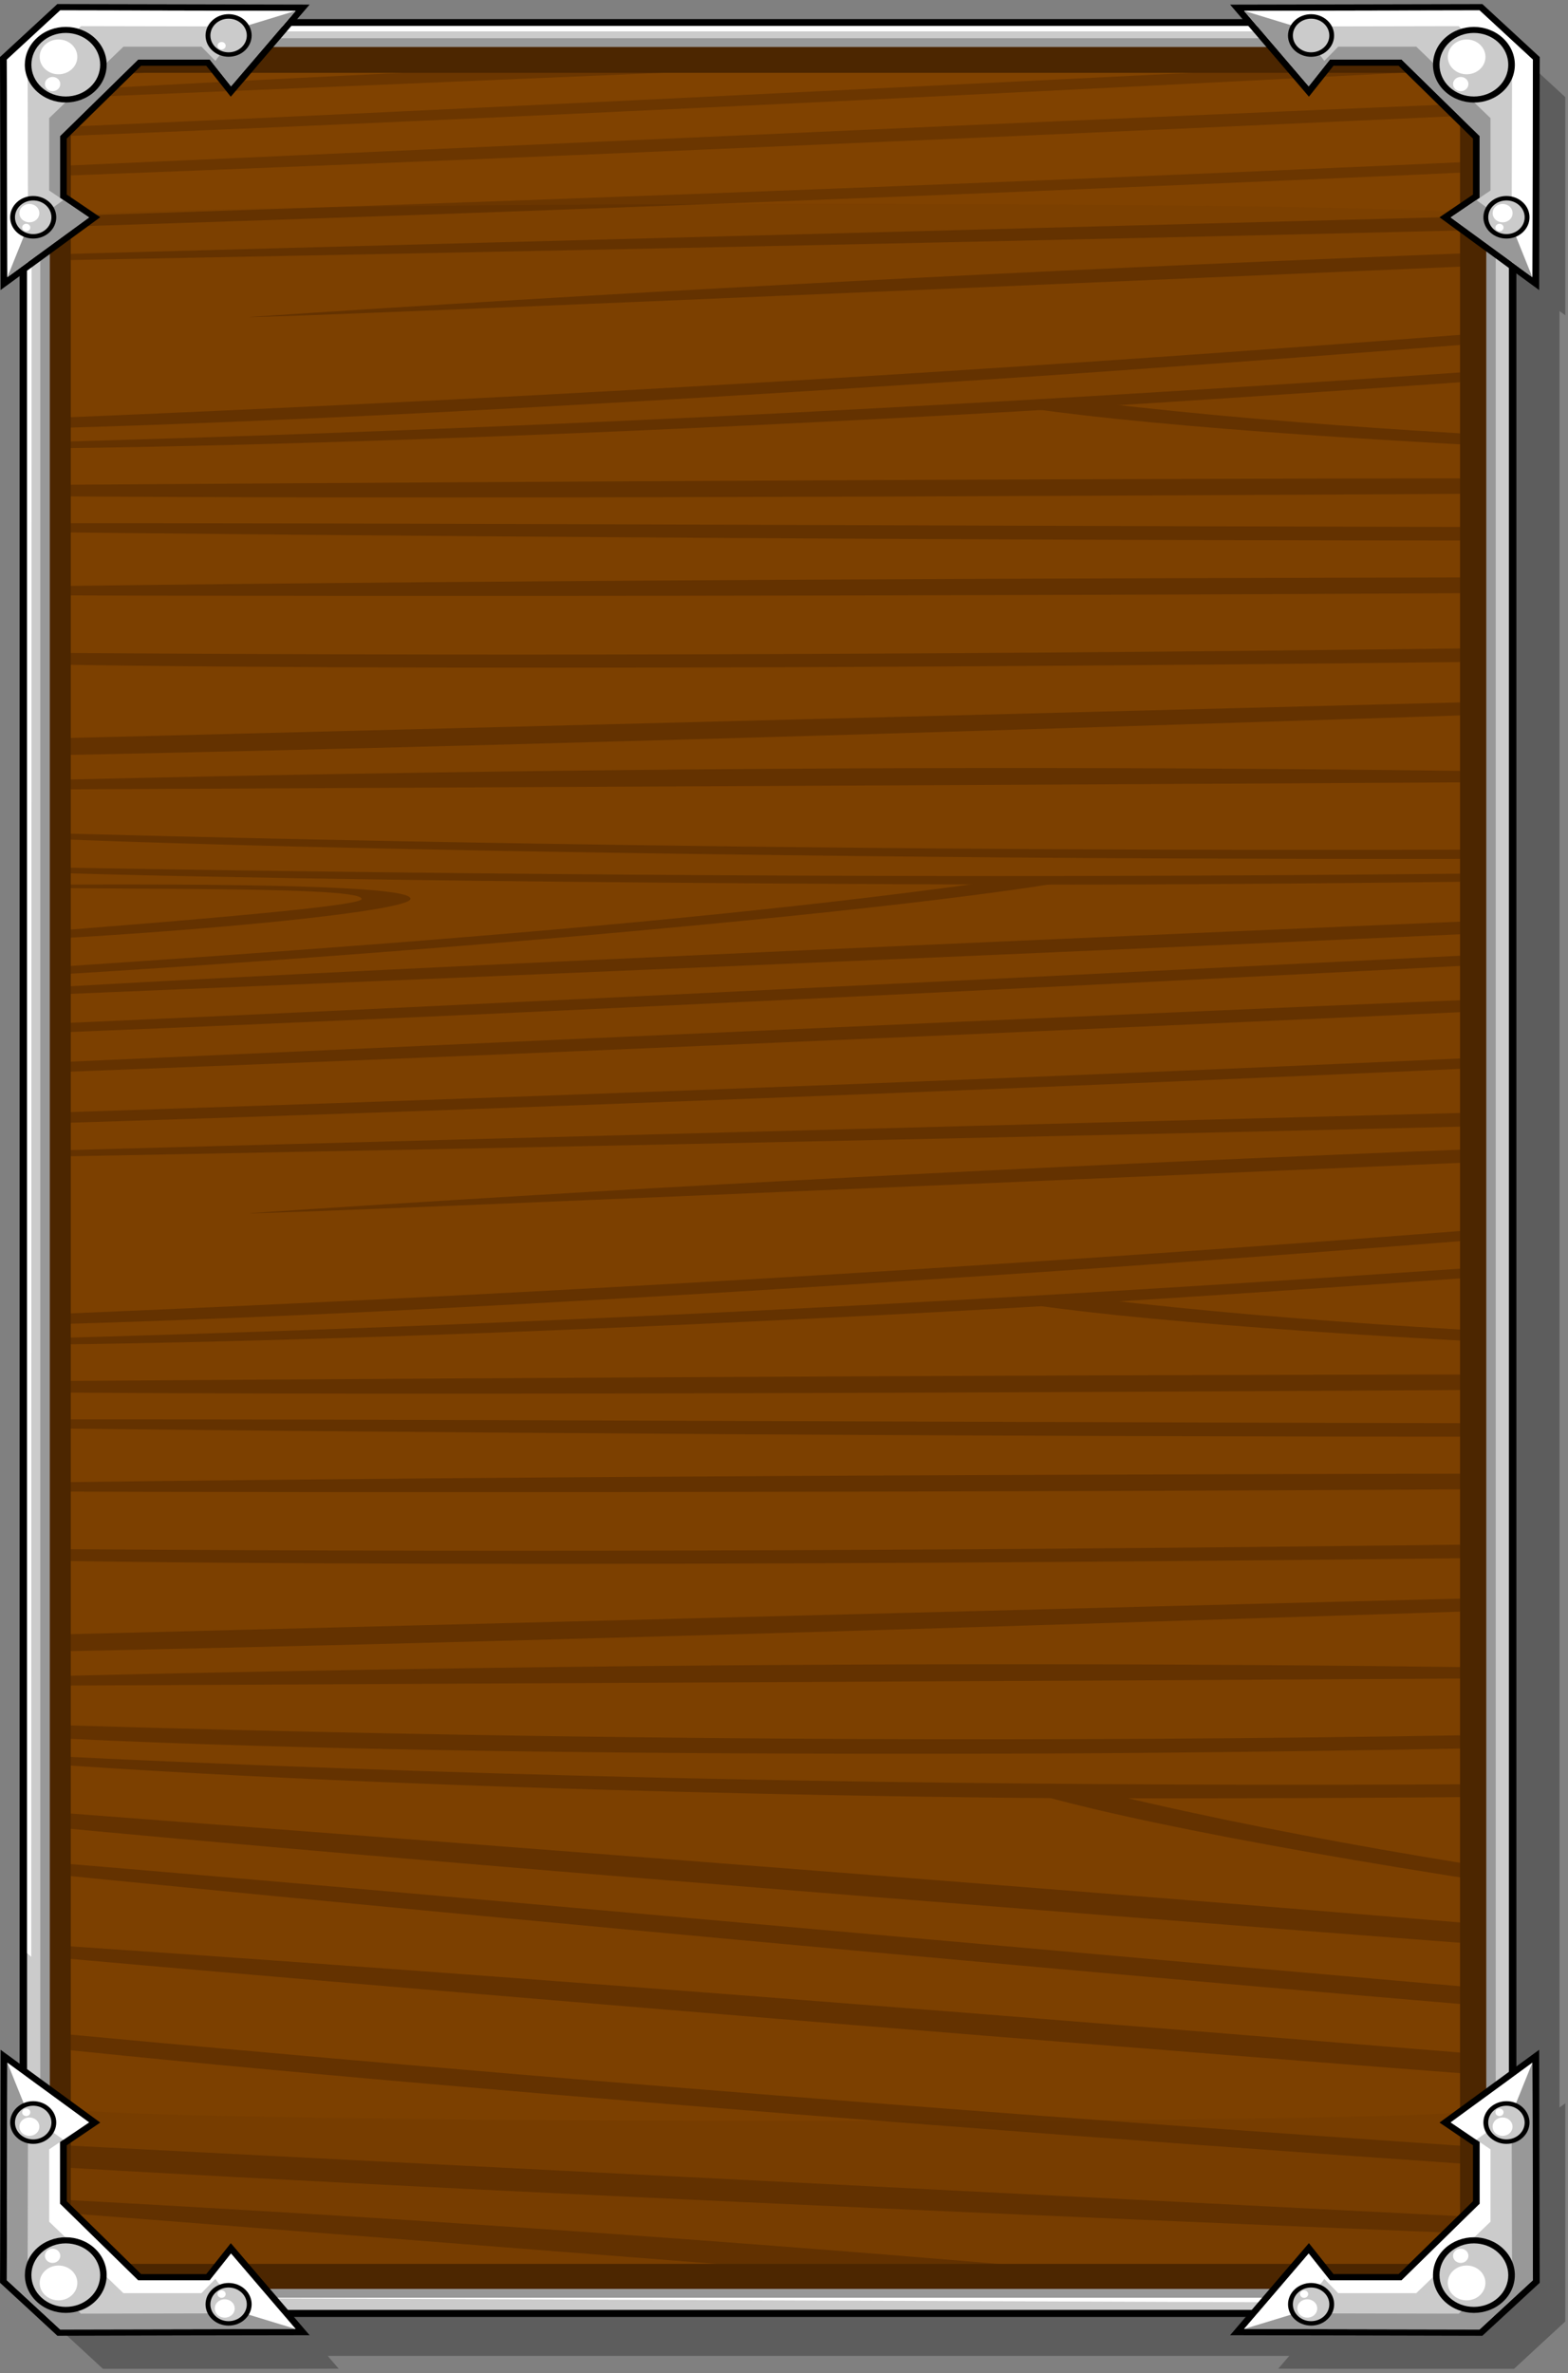<svg width="312" height="472" viewBox="0 0 312 472" fill="none" xmlns="http://www.w3.org/2000/svg">
<rect x="0" y="0" width="312" height="472" fill="#808080" stroke="none"/>
<g clip-path="url(#clip0)">
<path opacity="0.27" fill-rule="evenodd" clip-rule="evenodd" d="M67.392 9.924L65.984 11.567H255.751L254.352 9.924L263.569 9.906L269.781 9.897L298.887 9.834H301.189L306.488 14.736L311.806 19.638L311.797 21.759L311.733 48.636L311.715 54.368L311.697 62.882L310.307 61.87V419.196L311.697 418.176L311.715 426.698L311.733 432.431L311.797 459.307L311.806 461.429L306.488 466.331L301.189 471.233H298.887L269.781 471.17L263.569 471.161L254.352 471.134L255.751 469.5L256.537 468.588H65.208L65.984 469.5L67.392 471.134L58.166 471.161L51.955 471.17L22.858 471.233H20.555L15.247 466.331L9.93 461.429L9.939 459.307L10.002 432.431L10.02 426.698L10.038 418.176L12.485 419.964V61.103L10.038 62.882L10.02 54.368L10.002 48.636L9.939 21.759L9.93 19.638L15.247 14.736L20.555 9.834H22.858L51.955 9.897L58.166 9.906L67.392 9.924Z" fill="black"/>
<path fill-rule="evenodd" clip-rule="evenodd" d="M12.943 3.802H292.692H293.306L293.739 4.209L301.295 11.187L301.729 11.594V12.162V452.482V453.051L301.295 453.457L293.739 460.435L293.306 460.842H292.692H12.943H12.329L11.896 460.435L4.34 453.457L3.906 453.051V452.482V12.153V11.585L4.34 11.178L11.896 4.2L12.329 3.793H12.943V3.802ZM292.078 6.547H13.557L6.876 12.713V451.895L13.557 458.07H292.069L298.75 451.895V12.722L292.078 6.547Z" fill="black"/>
<path fill-rule="evenodd" clip-rule="evenodd" d="M12.943 5.175H292.692L300.239 12.153V452.473L292.692 459.443H12.943L5.387 452.473V12.153L12.943 5.175Z" fill="#CBCBCB"/>
<path fill-rule="evenodd" clip-rule="evenodd" d="M289.308 7.594H16.33H15.545L14.994 8.109L8.566 14.04L8.016 14.555V15.277V449.349V450.071L8.566 450.586L14.994 456.517L15.545 457.023H16.33H289.317H290.093L290.644 456.517L297.072 450.586L297.623 450.071V449.349V15.277V14.555L297.072 14.04L290.644 8.109L290.093 7.594H289.308ZM16.33 9.337H289.317L295.736 15.268V449.34L289.317 455.28H16.33L9.902 449.34V15.277L16.33 9.337Z" fill="#989898"/>
<path fill-rule="evenodd" clip-rule="evenodd" d="M12.943 6.24H292.692L300.239 13.21V12.153L292.692 5.175H12.943L5.387 12.153V13.21V388.465L6.208 389.223L6.29 12.451L12.943 6.24Z" fill="white"/>
<path fill-rule="evenodd" clip-rule="evenodd" d="M18.12 11.549H287.513L293.345 16.93V447.689L287.513 453.069H18.12L12.297 447.689V16.93L18.12 11.549Z" fill="#7C4000"/>
<mask id="mask0" mask-type="alpha" maskUnits="userSpaceOnUse" x="12" y="11" width="282" height="443">
<path fill-rule="evenodd" clip-rule="evenodd" d="M18.12 11.549H287.513L293.345 16.93V447.689L287.513 453.069H18.12L12.297 447.689V16.93L18.12 11.549Z" fill="#7C4000"/>
</mask>
<g mask="url(#mask0)">
<path fill-rule="evenodd" clip-rule="evenodd" d="M209.756 -2.499C159.001 5.663 11.574 17.218 -64.242 19.042C27.057 12.903 127.71 7.333 203.535 -3.817L209.756 -2.499Z" fill="#643200"/>
<path fill-rule="evenodd" clip-rule="evenodd" d="M464.975 -2.255C469.543 1.031 27.003 18.789 -23.824 21.028C-28.392 17.742 414.148 -0.025 464.975 -2.255Z" fill="#643200"/>
<path fill-rule="evenodd" clip-rule="evenodd" d="M461.689 4.327C418.355 7.586 -81.973 34.2 -89.891 29.036C9.065 27.212 457.049 2.395 461.689 4.327Z" fill="#643200"/>
<path fill-rule="evenodd" clip-rule="evenodd" d="M-93.555 37.577C96.032 29.623 283.75 19.972 475.44 13.716C476.794 15.016 -88.869 41.079 -93.555 37.577Z" fill="#643200"/>
<path fill-rule="evenodd" clip-rule="evenodd" d="M-111.023 46.794C78.31 41.269 267.662 34.489 457.032 23.863C466.295 29.054 -106.455 51.768 -111.023 46.794Z" fill="#643200"/>
<path fill-rule="evenodd" clip-rule="evenodd" d="M514.792 36.899C521.517 42.722 -21.17 52.49 -83.101 53.456C-83.508 52.635 450.197 39.228 514.792 36.899Z" fill="#643200"/>
<path fill-rule="evenodd" clip-rule="evenodd" d="M49.629 63.044C191.656 53.547 337.81 47.706 488.468 44.537C280.464 53.438 50.604 63.505 49.629 63.044Z" fill="#643200"/>
<path fill-rule="evenodd" clip-rule="evenodd" d="M442.829 62.313C362.561 69.147 282.312 75.07 202.108 79.665C121.886 84.26 41.609 87.528 -38.73 89.045C39.334 90.814 172.343 83.556 202.126 81.849C232.071 80.134 403.792 69.048 442.829 62.313Z" fill="#643200"/>
<path fill-rule="evenodd" clip-rule="evenodd" d="M205.973 81.371C257.107 88.683 404.975 94.579 480.801 92.394C389.276 90.029 288.452 88.954 212.112 79.331L205.973 81.371Z" fill="#643200"/>
<path fill-rule="evenodd" clip-rule="evenodd" d="M442.785 53.186C361.678 61.203 280.129 67.847 198.182 73.183C116.182 78.518 33.639 82.563 -49.391 85.379C13.435 87.817 168.038 77.335 198.498 75.349C228.688 73.381 397.23 61.519 442.785 53.186Z" fill="#643200"/>
<path fill-rule="evenodd" clip-rule="evenodd" d="M-48.901 96.8C-53.28 101.223 389.667 97.477 440.548 97.296C444.936 92.872 1.989 96.619 -48.901 96.8Z" fill="#643200"/>
<path fill-rule="evenodd" clip-rule="evenodd" d="M-45.254 104.934C-1.802 106.487 499.347 110.531 506.976 103.516C408.048 107.073 -40.731 102.216 -45.254 104.934Z" fill="#643200"/>
<path fill-rule="evenodd" clip-rule="evenodd" d="M511.102 114.115C321.326 115.289 133.319 114.196 -58.471 117.636C-59.752 119.36 506.615 118.828 511.102 114.115Z" fill="#643200"/>
<path fill-rule="evenodd" clip-rule="evenodd" d="M529.048 124.741C339.651 128.975 150.172 131.611 -39.541 129.381C-48.496 136.504 524.759 131.304 529.048 124.741Z" fill="#643200"/>
<path fill-rule="evenodd" clip-rule="evenodd" d="M-96.499 149.306C-102.899 157.079 439.634 137.272 501.53 134.834C501.891 133.76 -31.867 148.43 -96.499 149.306Z" fill="#643200"/>
<path fill-rule="evenodd" clip-rule="evenodd" d="M369.497 154.831C227.127 151.22 80.847 152.493 -69.793 157.413C138.427 156.348 368.54 155.472 369.497 154.831Z" fill="#643200"/>
<path fill-rule="evenodd" clip-rule="evenodd" d="M-27.625 171.813C52.841 173.447 133.244 174.359 213.538 174.232C293.86 174.097 374.163 172.923 454.467 170.359C376.583 175.406 243.43 175.903 213.61 175.948C183.638 176.002 11.655 175.298 -27.625 171.813Z" fill="#643200"/>
<path fill-rule="evenodd" clip-rule="evenodd" d="M209.756 175.758C159.001 183.91 11.574 195.475 -64.242 197.299C27.057 191.16 127.71 185.589 203.535 174.44L209.756 175.758Z" fill="#643200"/>
<path fill-rule="evenodd" clip-rule="evenodd" d="M-12.337 176.083C6.143 176.038 81.039 175.009 81.662 178.692H81.671C82.709 181.716 18.24 187.368 -25.5 188.117C-8.392 186.384 72.679 180.94 71.939 178.791C71.93 175.848 9.438 177.365 -12.337 176.083Z" fill="#643200"/>
<path fill-rule="evenodd" clip-rule="evenodd" d="M-27.965 164.617C53.386 167.145 135.116 168.572 217.189 168.942C299.316 169.312 381.93 168.644 464.969 166.974C402.334 171.831 247.477 170.802 216.963 170.666C186.728 170.522 17.888 169.05 -27.965 164.617Z" fill="#643200"/>
<path fill-rule="evenodd" clip-rule="evenodd" d="M464.975 175.993C469.543 179.279 27.003 197.037 -23.824 199.276C-28.392 195.99 414.148 178.232 464.975 175.993Z" fill="#643200"/>
<path fill-rule="evenodd" clip-rule="evenodd" d="M461.689 182.574C418.355 185.833 -81.973 212.447 -89.891 207.284C9.065 205.469 457.049 180.651 461.689 182.574Z" fill="#643200"/>
<path fill-rule="evenodd" clip-rule="evenodd" d="M-93.555 215.833C96.032 207.879 283.75 198.229 475.44 191.972C476.794 193.272 -88.869 219.336 -93.555 215.833Z" fill="#643200"/>
<path fill-rule="evenodd" clip-rule="evenodd" d="M-111.023 225.05C78.31 219.525 267.662 212.745 457.032 202.12C466.295 207.302 -106.455 230.016 -111.023 225.05Z" fill="#643200"/>
<path fill-rule="evenodd" clip-rule="evenodd" d="M514.792 215.156C521.517 220.979 -21.17 230.747 -83.101 231.713C-83.508 230.882 450.197 217.485 514.792 215.156Z" fill="#643200"/>
<path fill-rule="evenodd" clip-rule="evenodd" d="M49.629 241.301C191.656 231.803 337.81 225.962 488.468 222.793C280.464 231.686 50.604 241.752 49.629 241.301Z" fill="#643200"/>
<path fill-rule="evenodd" clip-rule="evenodd" d="M442.829 240.569C362.561 247.404 282.312 253.326 202.108 257.921C121.886 262.516 41.609 265.775 -38.73 267.301C39.334 269.071 172.343 261.812 202.126 260.106C232.071 258.382 403.792 247.304 442.829 240.569Z" fill="#643200"/>
<path fill-rule="evenodd" clip-rule="evenodd" d="M205.973 259.627C257.107 266.94 404.975 272.835 480.801 270.651C389.276 268.294 288.452 267.211 212.112 257.587L205.973 259.627Z" fill="#643200"/>
<path fill-rule="evenodd" clip-rule="evenodd" d="M442.786 231.433C361.679 239.459 280.13 246.104 198.175 251.43C116.174 256.766 33.632 260.81 -49.398 263.627C13.427 266.064 168.03 255.583 198.491 253.597C228.689 251.638 397.231 239.775 442.786 231.433Z" fill="#643200"/>
<path fill-rule="evenodd" clip-rule="evenodd" d="M-48.901 275.056C-53.28 279.48 389.667 275.733 440.548 275.553C444.936 271.129 1.989 274.867 -48.901 275.056Z" fill="#643200"/>
<path fill-rule="evenodd" clip-rule="evenodd" d="M-45.254 283.19C-1.802 284.743 499.347 288.779 506.976 281.773C408.048 285.33 -40.731 280.473 -45.254 283.19Z" fill="#643200"/>
<path fill-rule="evenodd" clip-rule="evenodd" d="M511.102 292.372C321.326 293.545 133.319 292.453 -58.471 295.893C-59.752 297.617 506.615 297.075 511.102 292.372Z" fill="#643200"/>
<path fill-rule="evenodd" clip-rule="evenodd" d="M529.048 302.998C339.651 307.232 150.172 309.868 -39.541 307.638C-48.496 314.752 524.759 309.561 529.048 302.998Z" fill="#643200"/>
<path fill-rule="evenodd" clip-rule="evenodd" d="M-96.499 327.563C-102.89 335.336 439.634 315.528 501.53 313.091C501.891 312.017 -31.868 326.687 -96.499 327.563Z" fill="#643200"/>
<path fill-rule="evenodd" clip-rule="evenodd" d="M369.497 333.088C227.127 329.477 80.847 330.75 -69.793 335.67C138.427 334.604 368.54 333.72 369.497 333.088Z" fill="#643200"/>
<path fill-rule="evenodd" clip-rule="evenodd" d="M445.52 352.326C364.927 354.502 284.425 355.495 204.077 354.746C123.701 353.996 43.379 351.514 -36.879 346.738C40.861 355.63 174.095 357.328 203.932 357.608C233.932 357.878 406.077 357.842 445.52 352.326Z" fill="#643200"/>
<path fill-rule="evenodd" clip-rule="evenodd" d="M207.809 357.31C258.275 371.168 405.34 391.318 481.138 394.839C390.01 384.051 289.511 374.156 214.083 355.161L207.809 357.31Z" fill="#643200"/>
<path fill-rule="evenodd" clip-rule="evenodd" d="M446.163 340.391C364.64 344.057 282.793 345.871 200.639 345.944C118.431 346.016 35.789 344.355 -47.25 341.05C15.232 349.519 170.251 348.832 200.792 348.805C231.063 348.769 400.093 347.451 446.163 340.391Z" fill="#643200"/>
<path fill-rule="evenodd" clip-rule="evenodd" d="M-47.623 356.019C-52.327 361.435 389.835 393.819 440.608 397.863C445.311 392.437 3.159 360.063 -47.623 356.019Z" fill="#643200"/>
<path fill-rule="evenodd" clip-rule="evenodd" d="M-44.598 366.952C-1.363 372.639 498.261 420.09 506.395 411.568C407.44 407.902 -39.876 363.792 -44.598 366.952Z" fill="#643200"/>
<path fill-rule="evenodd" clip-rule="evenodd" d="M509.718 425.778C320.312 411.342 132.847 394.09 -58.743 382.443C-60.152 384.592 504.888 431.546 509.718 425.778Z" fill="#643200"/>
<path fill-rule="evenodd" clip-rule="evenodd" d="M526.828 441.179C337.575 430.77 148.359 418.266 -40.731 399.398C-50.211 407.938 522.052 449.395 526.828 441.179Z" fill="#643200"/>
<path fill-rule="evenodd" clip-rule="evenodd" d="M-99.062 420.632C-106.023 430.255 436.673 450.027 498.614 452.04C499.047 450.677 -34.513 424.929 -99.062 420.632Z" fill="#643200"/>
<path fill-rule="evenodd" clip-rule="evenodd" d="M365.4 467.071C223.643 450.379 77.617 439.726 -73.023 433.478C134.772 449.611 364.398 467.821 365.4 467.071Z" fill="#643200"/>
</g>
<path fill-rule="evenodd" clip-rule="evenodd" d="M289.31 457.023H15.547L290.502 458.071L298.618 450.496L297.625 433.009L297.074 450.577L289.31 457.023Z" fill="white"/>
<g opacity="0.47">
<g opacity="0.47">
<path opacity="0.47" fill-rule="evenodd" clip-rule="evenodd" d="M12.298 43.102C27.239 39.951 277.178 39.68 293.347 42.578V16.93L287.515 11.549H18.121L12.289 16.93V43.102H12.298Z" fill="#A95500"/>
</g>
</g>
<g opacity="0.47">
<g opacity="0.47">
<path opacity="0.47" fill-rule="evenodd" clip-rule="evenodd" d="M293.174 419.873C277.005 422.771 27.057 422.492 12.125 419.35L12.296 447.698L18.129 453.078H287.522L293.354 447.698L293.174 419.873Z" fill="#4C2600"/>
</g>
</g>
<path fill-rule="evenodd" clip-rule="evenodd" d="M16.33 9.337H289.317C291.836 11.657 292.964 12.705 295.745 15.268V449.341C293.154 451.733 291.854 452.934 289.317 455.272H16.33C13.676 452.825 12.539 451.769 9.902 449.341V15.277C12.692 12.695 13.712 11.748 16.33 9.337ZM14.082 20.694V443.716L20.321 450.298H284.469L290.518 444.231V20.92L283.286 14.483H21.223L14.082 20.694Z" fill="#4C2600"/>
<path fill-rule="evenodd" clip-rule="evenodd" d="M59.873 2.936L45.916 19.232L41.032 13.075H28.077L13.28 27.573V38.696L19.943 43.21L0.108 57.691C0.072 42.244 0.063 26.797 0 11.341L11.411 0.806L61.607 0.914L59.873 2.936ZM46.006 15.106L56.018 3.415L12.54 3.324L2.717 12.397L2.817 52.545L15.483 43.3L10.572 39.978V26.589L26.921 10.565H42.413L46.006 15.106Z" fill="black"/>
<path fill-rule="evenodd" clip-rule="evenodd" d="M58.818 2.16L45.971 17.164L41.728 11.82H27.5L11.927 27.077V39.328L17.714 43.246L1.464 55.109C1.428 40.691 1.392 26.273 1.355 11.856L6.664 6.954L11.972 2.051C27.582 2.097 43.2 2.133 58.818 2.16Z" fill="#CBCBCB"/>
<path fill-rule="evenodd" clip-rule="evenodd" d="M10.808 10.105L14.663 6.548L14.997 6.241L16.116 5.203L56.137 5.284L56.236 5.175L57.41 3.803L58.818 2.16L11.981 2.07L6.673 6.972L1.355 11.874L1.464 55.118L3.901 53.34L5.391 52.247L5.59 52.103L5.499 15.007L6.294 14.276L6.881 13.734L10.808 10.105Z" fill="white"/>
<path fill-rule="evenodd" clip-rule="evenodd" d="M9.785 23.493V37.892L11.916 39.337V27.077L27.489 11.82H41.717L43.83 14.483L45.96 17.164C50.239 12.163 54.528 7.161 58.807 2.16L48.632 5.265L47.802 6.231L47.531 6.547L46.637 7.595L45.157 9.337L43.261 11.549L42.873 12.127L40.092 9.283H24.564L9.785 23.493Z" fill="#989898"/>
<path fill-rule="evenodd" clip-rule="evenodd" d="M9.901 41.756L8.014 43.137L6.886 43.968L6.29 44.401L5.576 44.916L1.469 55.117C6.886 51.163 12.302 47.209 17.719 43.255C16.013 42.099 14.306 40.944 12.609 39.788L9.901 41.756Z" fill="#989898"/>
<path fill-rule="evenodd" clip-rule="evenodd" d="M42.244 4.065C43.137 3.235 44.311 2.819 45.485 2.819C46.658 2.819 47.832 3.235 48.726 4.056C49.619 4.887 50.071 5.97 50.071 7.053C50.071 8.137 49.619 9.22 48.726 10.051C47.832 10.881 46.658 11.287 45.485 11.287C44.311 11.287 43.137 10.872 42.244 10.051C41.341 9.22 40.898 8.137 40.898 7.053C40.898 5.979 41.35 4.896 42.244 4.065ZM43.607 5.32C43.083 5.798 42.83 6.43 42.83 7.062C42.83 7.694 43.092 8.326 43.607 8.805C44.13 9.283 44.807 9.527 45.494 9.527C46.171 9.527 46.857 9.283 47.371 8.805C47.895 8.326 48.157 7.694 48.157 7.062C48.157 6.43 47.895 5.798 47.38 5.32C46.857 4.841 46.171 4.598 45.494 4.598C44.817 4.598 44.121 4.841 43.607 5.32Z" fill="black"/>
<path fill-rule="evenodd" clip-rule="evenodd" d="M42.919 4.697C44.337 3.388 46.63 3.388 48.047 4.697C49.465 6.006 49.465 8.118 48.047 9.427C46.63 10.736 44.337 10.736 42.919 9.427C41.511 8.118 41.511 6.006 42.919 4.697Z" fill="#CBCBCB"/>
<path fill-rule="evenodd" clip-rule="evenodd" d="M43.522 8.57C43.838 8.281 44.353 8.281 44.669 8.57C44.985 8.859 44.985 9.337 44.669 9.626C44.353 9.915 43.838 9.915 43.522 9.626C43.206 9.337 43.206 8.859 43.522 8.57Z" fill="white"/>
<path fill-rule="evenodd" clip-rule="evenodd" d="M3.365 40.222C4.258 39.391 5.432 38.985 6.606 38.985C7.779 38.985 8.944 39.4 9.847 40.231C10.741 41.052 11.192 42.136 11.192 43.219C11.192 44.302 10.741 45.386 9.847 46.207C8.953 47.038 7.779 47.453 6.606 47.453C5.432 47.453 4.258 47.038 3.365 46.216C2.462 45.386 2.02 44.302 2.02 43.219C2.02 42.136 2.471 41.052 3.365 40.222ZM6.606 40.754C5.929 40.754 5.243 40.998 4.719 41.476C4.204 41.955 3.942 42.587 3.942 43.21C3.942 43.842 4.204 44.474 4.719 44.952C5.243 45.431 5.929 45.674 6.606 45.674C7.283 45.674 7.969 45.431 8.493 44.952C9.007 44.474 9.269 43.842 9.269 43.21C9.269 42.578 9.007 41.955 8.493 41.476C7.969 40.998 7.292 40.754 6.606 40.754Z" fill="black"/>
<path fill-rule="evenodd" clip-rule="evenodd" d="M4.044 40.853C5.461 39.544 7.754 39.544 9.171 40.853C10.589 42.163 10.589 44.275 9.171 45.584C7.754 46.893 5.461 46.893 4.044 45.584C2.626 44.275 2.626 42.163 4.044 40.853Z" fill="#CBCBCB"/>
<path fill-rule="evenodd" clip-rule="evenodd" d="M4.442 41.097C5.218 40.384 6.473 40.384 7.249 41.097C8.026 41.81 8.026 42.975 7.249 43.688C6.473 44.401 5.218 44.401 4.442 43.688C3.665 42.975 3.665 41.81 4.442 41.097Z" fill="white"/>
<path fill-rule="evenodd" clip-rule="evenodd" d="M4.647 44.727C4.963 44.438 5.478 44.438 5.794 44.727C6.11 45.016 6.11 45.494 5.794 45.783C5.478 46.072 4.963 46.072 4.647 45.783C4.331 45.494 4.331 45.016 4.647 44.727Z" fill="white"/>
<path fill-rule="evenodd" clip-rule="evenodd" d="M7.33 7.559C8.919 6.087 11.004 5.356 13.09 5.356C15.175 5.356 17.261 6.087 18.84 7.55C20.429 9.021 21.224 10.944 21.224 12.867C21.224 14.79 20.429 16.713 18.84 18.184C17.252 19.647 15.166 20.387 13.081 20.387C11.004 20.387 8.919 19.647 7.33 18.184C5.741 16.713 4.938 14.79 4.938 12.867C4.947 10.953 5.741 9.021 7.33 7.559ZM9.163 9.247C8.079 10.249 7.538 11.558 7.538 12.876C7.538 14.185 8.079 15.503 9.163 16.505C10.246 17.498 11.663 18.004 13.09 18.004C14.507 18.004 15.934 17.498 17.017 16.505C18.1 15.503 18.642 14.194 18.642 12.885C18.642 11.576 18.1 10.258 17.017 9.265C15.925 8.263 14.507 7.766 13.09 7.766C11.672 7.748 10.246 8.245 9.163 9.247Z" fill="black"/>
<path fill-rule="evenodd" clip-rule="evenodd" d="M8.25 8.407C10.923 5.934 15.256 5.934 17.928 8.407C20.601 10.872 20.601 14.88 17.928 17.345C15.256 19.81 10.923 19.81 8.25 17.345C5.578 14.871 5.578 10.872 8.25 8.407Z" fill="#CBCBCB"/>
<path fill-rule="evenodd" clip-rule="evenodd" d="M8.991 8.867C10.454 7.513 12.828 7.513 14.291 8.867C15.753 10.221 15.753 12.415 14.291 13.76C12.828 15.114 10.454 15.114 8.991 13.76C7.529 12.415 7.529 10.221 8.991 8.867Z" fill="white"/>
<path fill-rule="evenodd" clip-rule="evenodd" d="M9.38 15.72C9.976 15.169 10.951 15.169 11.547 15.72C12.143 16.27 12.143 17.164 11.547 17.724C10.951 18.275 9.976 18.275 9.38 17.724C8.785 17.164 8.785 16.27 9.38 15.72Z" fill="white"/>
<path fill-rule="evenodd" clip-rule="evenodd" d="M250.345 3.405L260.366 15.097L263.968 10.556H279.46L295.81 26.58V39.96L290.898 43.282L303.565 52.526L303.664 12.379L293.841 3.306L250.345 3.405ZM259.346 17.94L244.766 0.923L294.961 0.814L306.372 11.35L306.264 57.7L286.43 43.219L293.092 38.705V27.573L278.295 13.074H265.34L260.447 19.231L259.346 17.94Z" fill="black"/>
<path fill-rule="evenodd" clip-rule="evenodd" d="M247.555 2.16L260.401 17.164L264.645 11.82H278.873L294.446 27.077V39.328L288.659 43.246L304.909 55.109C304.945 40.691 304.972 26.273 305.017 11.856L299.709 6.954L294.401 2.051C278.782 2.097 263.173 2.133 247.555 2.16Z" fill="#CBCBCB"/>
<path fill-rule="evenodd" clip-rule="evenodd" d="M295.556 10.105L291.71 6.548L291.367 6.241L290.248 5.203L250.227 5.284L250.137 5.175L248.963 3.803L247.555 2.16L294.392 2.07L299.7 6.972L305.008 11.874L304.9 55.118L302.463 53.34L300.973 52.247L300.774 52.103L300.865 15.007L300.079 14.276L299.483 13.734L295.556 10.105Z" fill="white"/>
<path fill-rule="evenodd" clip-rule="evenodd" d="M296.576 23.493V37.892L294.446 39.337V27.077L278.873 11.82H264.645L262.532 14.483L260.401 17.164C256.122 12.163 251.834 7.161 247.555 2.16L257.729 5.265L258.56 6.231L258.831 6.547L259.724 7.595L261.214 9.337L263.11 11.549L263.498 12.127L266.279 9.283H281.807L296.576 23.493Z" fill="#989898"/>
<path fill-rule="evenodd" clip-rule="evenodd" d="M296.471 41.756L298.357 43.137L299.486 43.968L300.082 44.401L300.795 44.916L304.903 55.117C299.486 51.163 294.069 47.209 288.652 43.255C290.359 42.099 292.065 40.944 293.762 39.788L296.471 41.756Z" fill="#989898"/>
<path fill-rule="evenodd" clip-rule="evenodd" d="M257.639 4.065C258.542 3.243 259.716 2.828 260.88 2.828C262.045 2.828 263.219 3.243 264.112 4.065C265.015 4.895 265.458 5.979 265.458 7.062C265.458 8.145 265.015 9.229 264.112 10.059C263.21 10.89 262.036 11.296 260.871 11.296C259.707 11.296 258.533 10.881 257.63 10.059C256.728 9.229 256.285 8.145 256.285 7.062C256.294 5.979 256.746 4.895 257.639 4.065ZM259.003 5.32C258.488 5.807 258.226 6.43 258.226 7.062C258.226 7.694 258.488 8.326 259.003 8.805C259.526 9.283 260.203 9.527 260.889 9.527C261.567 9.527 262.253 9.292 262.776 8.814C263.3 8.335 263.553 7.703 263.553 7.071C263.553 6.439 263.291 5.807 262.776 5.329C262.253 4.85 261.576 4.607 260.889 4.607C260.203 4.607 259.517 4.841 259.003 5.32Z" fill="black"/>
<path fill-rule="evenodd" clip-rule="evenodd" d="M258.317 4.697C259.734 3.388 262.027 3.388 263.445 4.697C264.862 6.006 264.862 8.118 263.445 9.427C262.027 10.736 259.734 10.736 258.317 9.427C256.9 8.118 256.9 6.006 258.317 4.697Z" fill="#CBCBCB"/>
<path fill-rule="evenodd" clip-rule="evenodd" d="M296.513 40.222C297.407 39.391 298.581 38.985 299.754 38.985C300.928 38.985 302.101 39.4 302.995 40.222C303.898 41.043 304.34 42.136 304.34 43.219C304.34 44.302 303.889 45.386 302.995 46.207C302.101 47.038 300.928 47.453 299.754 47.453C298.581 47.453 297.407 47.038 296.513 46.216C295.619 45.386 295.168 44.302 295.168 43.219C295.168 42.136 295.619 41.052 296.513 40.222ZM297.876 41.476C297.353 41.955 297.091 42.587 297.091 43.219C297.091 43.851 297.353 44.483 297.867 44.961C298.391 45.44 299.068 45.684 299.754 45.684C300.431 45.684 301.117 45.44 301.641 44.961C302.165 44.483 302.417 43.851 302.417 43.219C302.417 42.587 302.156 41.964 301.641 41.486C301.117 41.007 300.44 40.763 299.754 40.763C299.077 40.754 298.391 40.998 297.876 41.476Z" fill="black"/>
<path fill-rule="evenodd" clip-rule="evenodd" d="M297.189 40.853C298.606 39.544 300.9 39.544 302.317 40.853C303.734 42.163 303.734 44.275 302.317 45.584C300.9 46.893 298.606 46.893 297.189 45.584C295.781 44.275 295.781 42.163 297.189 40.853Z" fill="#CBCBCB"/>
<path fill-rule="evenodd" clip-rule="evenodd" d="M297.586 41.097C298.363 40.384 299.618 40.384 300.394 41.097C301.17 41.81 301.17 42.975 300.394 43.688C299.618 44.401 298.363 44.401 297.586 43.688C296.81 42.975 296.81 41.81 297.586 41.097Z" fill="white"/>
<path fill-rule="evenodd" clip-rule="evenodd" d="M297.796 44.727C298.112 44.438 298.626 44.438 298.942 44.727C299.258 45.016 299.258 45.494 298.942 45.783C298.626 46.072 298.112 46.072 297.796 45.783C297.48 45.494 297.48 45.016 297.796 44.727Z" fill="white"/>
<path fill-rule="evenodd" clip-rule="evenodd" d="M287.52 7.559C289.109 6.096 291.194 5.356 293.28 5.356C295.365 5.356 297.442 6.096 299.031 7.559C300.62 9.03 301.423 10.953 301.423 12.876C301.423 14.799 300.629 16.722 299.04 18.193C297.442 19.656 295.365 20.396 293.28 20.396C291.194 20.396 289.118 19.656 287.529 18.193C285.94 16.722 285.137 14.799 285.137 12.876C285.137 10.953 285.931 9.021 287.52 7.559ZM289.353 9.247C288.269 10.249 287.728 11.558 287.728 12.867C287.728 14.176 288.269 15.494 289.353 16.496C290.436 17.489 291.853 17.995 293.28 17.995C294.706 17.995 296.124 17.489 297.207 16.496C298.29 15.494 298.832 14.185 298.832 12.867C298.832 11.549 298.29 10.24 297.216 9.247C296.133 8.245 294.706 7.739 293.289 7.739C291.853 7.748 290.436 8.245 289.353 9.247Z" fill="black"/>
<path fill-rule="evenodd" clip-rule="evenodd" d="M288.434 8.407C291.106 5.934 295.44 5.934 298.112 8.407C300.784 10.872 300.784 14.88 298.112 17.345C295.44 19.81 291.106 19.81 288.434 17.345C285.762 14.871 285.762 10.872 288.434 8.407Z" fill="#CBCBCB"/>
<path fill-rule="evenodd" clip-rule="evenodd" d="M289.182 8.867C290.644 7.513 293.019 7.513 294.481 8.867C295.944 10.221 295.944 12.415 294.481 13.76C293.019 15.114 290.644 15.114 289.182 13.76C287.71 12.415 287.71 10.221 289.182 8.867Z" fill="white"/>
<path fill-rule="evenodd" clip-rule="evenodd" d="M289.572 15.72C290.168 15.169 291.143 15.169 291.739 15.72C292.334 16.27 292.334 17.164 291.739 17.724C291.143 18.275 290.168 18.275 289.572 17.724C288.976 17.164 288.976 16.27 289.572 15.72Z" fill="white"/>
<path fill-rule="evenodd" clip-rule="evenodd" d="M56.017 461.988L45.996 450.297L42.394 454.829H26.902L10.552 438.814V425.434L15.464 422.112L2.797 412.867L2.698 453.024L12.521 462.097L56.017 461.988ZM47.025 447.453L61.605 464.48C44.877 464.507 28.148 464.525 11.419 464.588C7.627 461.068 3.818 457.556 0.008 454.053C0.071 438.606 0.089 423.159 0.116 407.703L19.951 422.184L13.288 426.698V437.83L28.085 452.329H41.04L45.924 446.172L47.025 447.453Z" fill="black"/>
<path fill-rule="evenodd" clip-rule="evenodd" d="M58.818 463.235L45.971 448.23L41.728 453.575H27.5L11.927 438.318V426.067L17.714 422.149L1.464 410.286C1.428 424.703 1.392 439.121 1.355 453.53L6.664 458.432L11.972 463.334C27.582 463.298 43.2 463.271 58.818 463.235Z" fill="#CBCBCB"/>
<path fill-rule="evenodd" clip-rule="evenodd" d="M10.808 455.289L14.663 458.846L14.997 459.162L16.116 460.192L56.137 460.11L56.236 460.219L57.41 461.591L58.818 463.234L11.981 463.333L6.673 458.431L1.355 453.529L1.464 410.276L3.901 412.064L5.391 413.147L5.59 413.291L5.499 450.387L6.294 451.118L6.881 451.66L10.808 455.289Z" fill="#989898"/>
<path fill-rule="evenodd" clip-rule="evenodd" d="M9.785 441.901V427.511L11.916 426.066V438.317L27.489 453.574H41.717L43.83 450.911L45.96 448.23C50.239 453.231 54.528 458.233 58.807 463.234L48.632 460.129L47.802 459.163L47.531 458.847L46.637 457.799L45.148 456.057L43.252 453.845L42.864 453.267L40.083 456.111H24.555L9.785 441.901Z" fill="white"/>
<path fill-rule="evenodd" clip-rule="evenodd" d="M9.901 423.638L8.014 422.257L6.886 421.426L6.29 420.993L5.576 420.478L1.469 410.286C6.886 414.24 12.302 418.194 17.719 422.149C16.013 423.304 14.306 424.46 12.609 425.606L9.901 423.638Z" fill="white"/>
<path fill-rule="evenodd" clip-rule="evenodd" d="M43.598 460.074C44.121 460.553 44.807 460.797 45.485 460.797C46.162 460.797 46.848 460.553 47.371 460.074C47.886 459.596 48.148 458.964 48.148 458.332C48.148 457.7 47.886 457.068 47.371 456.599C46.848 456.12 46.162 455.877 45.485 455.877C44.798 455.877 44.121 456.12 43.598 456.59C43.083 457.068 42.821 457.7 42.821 458.332C42.821 458.964 43.083 459.596 43.598 460.074ZM45.485 462.566C44.311 462.566 43.137 462.151 42.244 461.329C41.341 460.499 40.898 459.415 40.898 458.332C40.898 457.249 41.35 456.165 42.244 455.335C43.146 454.504 44.32 454.089 45.485 454.089C46.658 454.089 47.832 454.504 48.726 455.326C49.619 456.156 50.071 457.24 50.071 458.323C50.071 459.406 49.619 460.49 48.726 461.32C47.832 462.16 46.658 462.566 45.485 462.566Z" fill="black"/>
<path fill-rule="evenodd" clip-rule="evenodd" d="M42.919 460.707C44.337 462.016 46.63 462.016 48.047 460.707C49.465 459.398 49.465 457.285 48.047 455.976C46.63 454.667 44.337 454.667 42.919 455.976C41.511 457.276 41.511 459.398 42.919 460.707Z" fill="#CBCBCB"/>
<path fill-rule="evenodd" clip-rule="evenodd" d="M43.317 460.454C44.093 461.167 45.348 461.167 46.124 460.454C46.901 459.741 46.901 458.576 46.124 457.863C45.348 457.15 44.093 457.15 43.317 457.863C42.54 458.576 42.54 459.741 43.317 460.454Z" fill="white"/>
<path fill-rule="evenodd" clip-rule="evenodd" d="M43.522 456.824C43.838 457.113 44.353 457.113 44.669 456.824C44.985 456.536 44.985 456.057 44.669 455.768C44.353 455.479 43.838 455.479 43.522 455.768C43.206 456.057 43.206 456.536 43.522 456.824Z" fill="white"/>
<path fill-rule="evenodd" clip-rule="evenodd" d="M4.719 423.918C5.243 424.396 5.92 424.64 6.606 424.64C7.283 424.64 7.969 424.396 8.493 423.918C9.007 423.439 9.269 422.807 9.269 422.175C9.269 421.543 9.007 420.911 8.493 420.433C7.969 419.954 7.292 419.711 6.606 419.711C5.92 419.711 5.243 419.954 4.719 420.433C4.204 420.911 3.942 421.543 3.942 422.175C3.942 422.807 4.204 423.439 4.719 423.918ZM6.606 426.419C5.432 426.419 4.258 426.003 3.365 425.173C2.462 424.351 2.02 423.259 2.02 422.175C2.02 421.092 2.471 420.009 3.365 419.178C4.267 418.348 5.441 417.932 6.606 417.932C7.779 417.932 8.953 418.348 9.847 419.178C10.741 420.009 11.192 421.092 11.192 422.175C11.192 423.259 10.741 424.342 9.847 425.173C8.953 426.003 7.779 426.419 6.606 426.419Z" fill="black"/>
<path fill-rule="evenodd" clip-rule="evenodd" d="M4.044 424.55C5.461 425.859 7.754 425.859 9.171 424.55C10.589 423.241 10.589 421.128 9.171 419.819C7.754 418.51 5.461 418.51 4.044 419.819C2.626 421.119 2.626 423.241 4.044 424.55Z" fill="#CBCBCB"/>
<path fill-rule="evenodd" clip-rule="evenodd" d="M4.442 424.297C5.218 425.011 6.473 425.011 7.249 424.297C8.026 423.584 8.026 422.419 7.249 421.706C6.473 420.993 5.218 420.993 4.442 421.706C3.665 422.429 3.665 423.584 4.442 424.297Z" fill="white"/>
<path fill-rule="evenodd" clip-rule="evenodd" d="M4.647 420.677C4.963 420.966 5.478 420.966 5.794 420.677C6.11 420.388 6.11 419.909 5.794 419.62C5.478 419.331 4.963 419.331 4.647 419.62C4.331 419.909 4.331 420.379 4.647 420.677Z" fill="white"/>
<path fill-rule="evenodd" clip-rule="evenodd" d="M9.165 456.147C10.249 457.149 11.675 457.646 13.092 457.646C14.51 457.646 15.936 457.149 17.02 456.147C18.103 455.145 18.645 453.836 18.645 452.527C18.645 451.209 18.103 449.9 17.029 448.907C15.936 447.905 14.519 447.408 13.101 447.408C11.684 447.408 10.258 447.905 9.183 448.907C8.1 449.909 7.558 451.218 7.558 452.527C7.54 453.836 8.082 455.154 9.165 456.147ZM13.092 460.038C11.016 460.038 8.931 459.298 7.342 457.835C5.753 456.364 4.949 454.441 4.949 452.518C4.949 450.595 5.744 448.672 7.333 447.2C8.922 445.729 11.007 444.998 13.092 444.998C15.169 444.998 17.254 445.729 18.843 447.2C20.432 448.672 21.227 450.595 21.227 452.518C21.227 454.441 20.432 456.364 18.843 457.835C17.263 459.307 15.169 460.038 13.092 460.038Z" fill="black"/>
<path fill-rule="evenodd" clip-rule="evenodd" d="M8.25 456.996C10.923 459.46 15.256 459.46 17.928 456.996C20.601 454.531 20.601 450.523 17.928 448.058C15.256 445.594 10.923 445.594 8.25 448.058C5.578 450.523 5.578 454.522 8.25 456.996Z" fill="#CBCBCB"/>
<path fill-rule="evenodd" clip-rule="evenodd" d="M8.991 456.527C10.454 457.881 12.828 457.881 14.291 456.527C15.753 455.172 15.753 452.988 14.291 451.634C12.828 450.279 10.454 450.279 8.991 451.634C7.529 452.988 7.529 455.172 8.991 456.527Z" fill="white"/>
<path fill-rule="evenodd" clip-rule="evenodd" d="M9.38 449.683C9.976 450.234 10.951 450.234 11.547 449.683C12.143 449.133 12.143 448.239 11.547 447.679C10.951 447.128 9.976 447.128 9.38 447.679C8.785 448.23 8.785 449.124 9.38 449.683Z" fill="white"/>
<path fill-rule="evenodd" clip-rule="evenodd" d="M246.49 462.458L260.447 446.162L265.34 452.32H278.295L293.092 437.821V426.698L286.43 422.184L306.264 407.703L306.372 454.053L294.961 464.588C278.232 464.534 261.494 464.516 244.766 464.48L246.49 462.458ZM260.366 450.297L250.345 461.988L293.823 462.079L303.646 453.006L303.546 412.849L290.88 422.103L295.791 425.425V438.805L279.442 454.829H263.95L260.366 450.297Z" fill="black"/>
<path fill-rule="evenodd" clip-rule="evenodd" d="M247.555 463.235L260.401 448.23L264.645 453.575H278.873L294.446 438.318V426.067L288.659 422.149L304.909 410.286C304.945 424.703 304.972 439.121 305.017 453.53L299.709 458.432L294.401 463.334C278.782 463.298 263.173 463.271 247.555 463.235Z" fill="#CBCBCB"/>
<path fill-rule="evenodd" clip-rule="evenodd" d="M295.556 455.289L291.71 458.846L291.367 459.162L290.248 460.192L250.227 460.11L250.137 460.219L248.963 461.591L247.555 463.234L294.392 463.333L299.7 458.431L305.008 453.529L304.9 410.276L302.463 412.064L300.973 413.147L300.774 413.291L300.865 450.387L300.079 451.118L299.483 451.66L295.556 455.289Z" fill="#989898"/>
<path fill-rule="evenodd" clip-rule="evenodd" d="M296.576 441.901V427.511L294.446 426.066V438.317L278.873 453.574H264.645L262.532 450.911L260.401 448.23C256.122 453.231 251.834 458.233 247.555 463.234L257.729 460.129L258.56 459.163L258.831 458.847L259.724 457.799L261.214 456.057L263.11 453.845L263.498 453.267L266.279 456.111H281.807L296.576 441.901Z" fill="white"/>
<path fill-rule="evenodd" clip-rule="evenodd" d="M296.471 423.638L298.357 422.257L299.486 421.426L300.082 420.993L300.795 420.478L304.903 410.286C299.486 414.24 294.069 418.194 288.652 422.149C290.359 423.304 292.065 424.46 293.762 425.606L296.471 423.638Z" fill="white"/>
<path fill-rule="evenodd" clip-rule="evenodd" d="M259.001 460.074C259.525 460.553 260.202 460.797 260.888 460.797C261.565 460.797 262.251 460.553 262.766 460.074C263.29 459.596 263.542 458.964 263.542 458.332C263.542 457.7 263.281 457.068 262.766 456.599C262.242 456.12 261.556 455.877 260.879 455.877C260.193 455.877 259.516 456.111 258.992 456.59C258.478 457.077 258.216 457.7 258.216 458.332C258.216 458.964 258.478 459.596 259.001 460.074ZM260.879 462.566C259.706 462.566 258.532 462.151 257.638 461.329C256.744 460.499 256.293 459.415 256.293 458.332C256.293 457.249 256.744 456.165 257.638 455.335C258.541 454.504 259.715 454.089 260.879 454.089C262.053 454.089 263.217 454.504 264.111 455.326C265.014 456.156 265.465 457.24 265.465 458.323C265.465 459.406 265.023 460.49 264.12 461.32C263.226 462.16 262.053 462.566 260.879 462.566Z" fill="black"/>
<path fill-rule="evenodd" clip-rule="evenodd" d="M258.317 460.707C259.734 462.016 262.027 462.016 263.445 460.707C264.862 459.398 264.862 457.285 263.445 455.976C262.027 454.667 259.734 454.667 258.317 455.976C256.9 457.276 256.9 459.398 258.317 460.707Z" fill="#CBCBCB"/>
<path fill-rule="evenodd" clip-rule="evenodd" d="M258.715 460.454C259.492 461.167 260.746 461.167 261.523 460.454C262.299 459.741 262.299 458.576 261.523 457.863C260.746 457.15 259.492 457.15 258.715 457.863C257.939 458.576 257.939 459.741 258.715 460.454Z" fill="white"/>
<path fill-rule="evenodd" clip-rule="evenodd" d="M258.921 456.824C259.237 457.113 259.751 457.113 260.067 456.824C260.383 456.536 260.383 456.057 260.067 455.768C259.751 455.479 259.237 455.479 258.921 455.768C258.605 456.057 258.605 456.536 258.921 456.824Z" fill="white"/>
<path fill-rule="evenodd" clip-rule="evenodd" d="M297.867 423.918C298.382 424.396 299.068 424.64 299.754 424.64C300.44 424.64 301.117 424.396 301.641 423.918C302.165 423.439 302.417 422.807 302.417 422.175C302.417 421.543 302.156 420.911 301.641 420.433C301.117 419.954 300.431 419.711 299.754 419.711C299.077 419.711 298.391 419.954 297.867 420.433C297.353 420.911 297.091 421.543 297.091 422.175C297.091 422.807 297.353 423.439 297.867 423.918ZM299.754 426.419C298.581 426.419 297.416 426.003 296.513 425.173C295.61 424.351 295.168 423.259 295.168 422.175C295.168 421.092 295.619 420.009 296.513 419.178C297.416 418.348 298.59 417.932 299.754 417.932C300.928 417.932 302.101 418.348 302.995 419.178C303.889 420.009 304.34 421.092 304.34 422.175C304.34 423.259 303.889 424.342 302.995 425.173C302.101 426.003 300.928 426.419 299.754 426.419Z" fill="black"/>
<path fill-rule="evenodd" clip-rule="evenodd" d="M297.188 424.55C298.605 425.859 300.899 425.859 302.316 424.55C303.733 423.241 303.733 421.128 302.316 419.819C300.899 418.51 298.605 418.51 297.188 419.819C295.771 421.119 295.771 423.241 297.188 424.55Z" fill="#CBCBCB"/>
<path fill-rule="evenodd" clip-rule="evenodd" d="M297.575 424.297C298.351 425.011 299.606 425.011 300.383 424.297C301.159 423.584 301.159 422.419 300.383 421.706C299.606 420.993 298.351 420.993 297.575 421.706C296.799 422.419 296.808 423.584 297.575 424.297Z" fill="white"/>
<path fill-rule="evenodd" clip-rule="evenodd" d="M297.796 420.677C298.112 420.966 298.626 420.966 298.942 420.677C299.258 420.388 299.258 419.909 298.942 419.62C298.626 419.331 298.112 419.331 297.796 419.62C297.48 419.909 297.48 420.379 297.796 420.677Z" fill="white"/>
<path fill-rule="evenodd" clip-rule="evenodd" d="M289.353 456.147C290.436 457.149 291.853 457.646 293.28 457.646C294.697 457.646 296.124 457.14 297.207 456.147C298.29 455.145 298.832 453.836 298.832 452.518C298.832 451.2 298.29 449.891 297.216 448.898C296.133 447.896 294.706 447.399 293.289 447.399C291.863 447.399 290.445 447.905 289.362 448.898C288.278 449.9 287.737 451.209 287.737 452.527C287.728 453.836 288.269 455.154 289.353 456.147ZM293.28 460.038C291.203 460.038 289.118 459.298 287.529 457.835C285.94 456.364 285.137 454.441 285.137 452.518C285.137 450.595 285.931 448.672 287.52 447.2C289.118 445.738 291.194 444.998 293.28 444.998C295.356 444.998 297.442 445.729 299.031 447.2C300.62 448.672 301.423 450.595 301.423 452.518C301.423 454.441 300.629 456.364 299.04 457.835C297.442 459.307 295.356 460.038 293.28 460.038Z" fill="black"/>
<path fill-rule="evenodd" clip-rule="evenodd" d="M288.434 456.996C291.106 459.46 295.44 459.46 298.112 456.996C300.784 454.531 300.784 450.523 298.112 448.058C295.44 445.594 291.106 445.594 288.434 448.058C285.762 450.523 285.762 454.522 288.434 456.996Z" fill="#CBCBCB"/>
<path fill-rule="evenodd" clip-rule="evenodd" d="M289.171 456.527C290.634 457.881 293.008 457.881 294.471 456.527C295.933 455.172 295.933 452.988 294.471 451.634C293.008 450.279 290.634 450.279 289.171 451.634C287.709 452.988 287.709 455.172 289.171 456.527Z" fill="white"/>
<path fill-rule="evenodd" clip-rule="evenodd" d="M289.572 449.683C290.168 450.234 291.143 450.234 291.739 449.683C292.334 449.133 292.334 448.239 291.739 447.679C291.143 447.128 290.168 447.128 289.572 447.679C288.976 448.23 288.976 449.124 289.572 449.683Z" fill="white"/>
</g>
<defs>
<clipPath id="clip0">
<rect width="311.464" height="470.355" fill="white" transform="translate(0 0.806)"/>
</clipPath>
</defs>
</svg>
